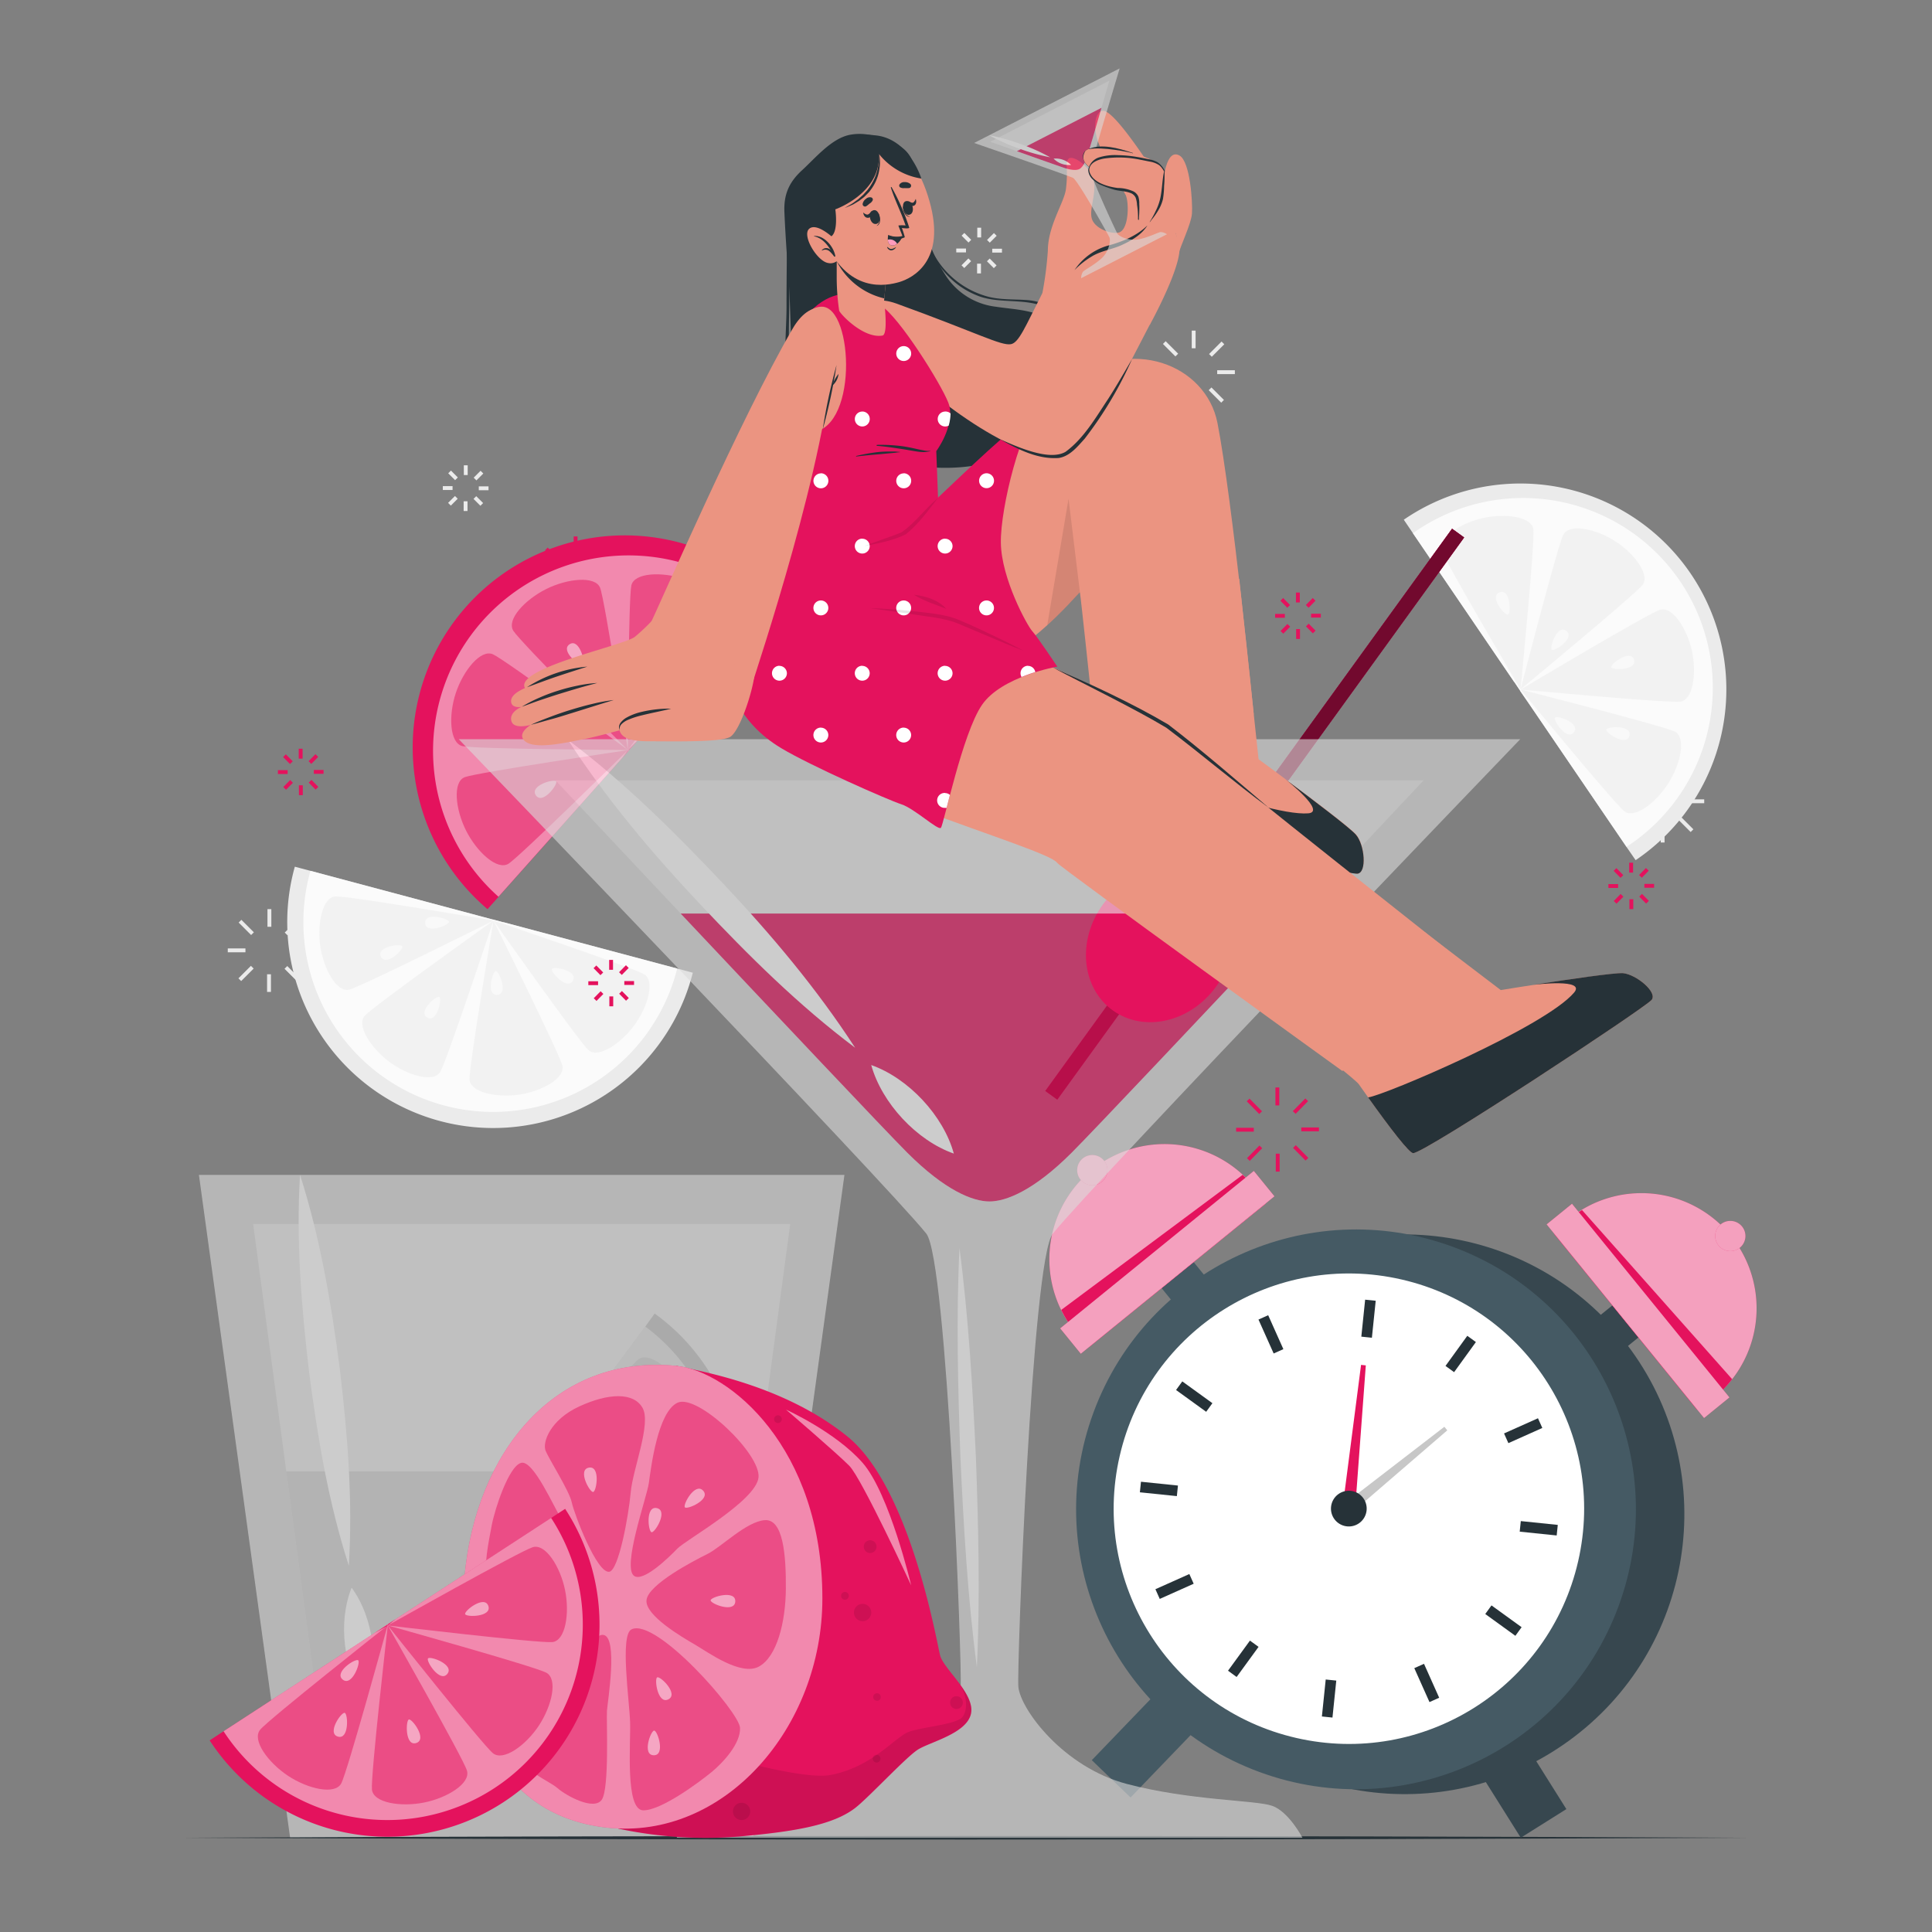 <svg xmlns="http://www.w3.org/2000/svg" viewBox="0 0 500 500"><rect x="0" y="0" width="500" height="500" fill="#808080" stroke="none"/><g id="freepik--background-complete--inject-6"><rect x="69.22" y="235.28" width="1" height="4.57" style="fill:#ebebeb"></rect><rect x="63.24" y="237.72" width="1" height="4.57" transform="translate(-151.05 115.38) rotate(-45)" style="fill:#ebebeb"></rect><rect x="58.95" y="245.45" width="4.57" height="1" style="fill:#ebebeb"></rect><rect x="61.39" y="251.43" width="4.57" height="1" transform="translate(-159.49 118.81) rotate(-45)" style="fill:#ebebeb"></rect><rect x="69.12" y="252.14" width="1" height="4.57" style="fill:#ebebeb"></rect><rect x="75.1" y="249.71" width="1" height="4.57" transform="translate(-156.04 127.25) rotate(-45)" style="fill:#ebebeb"></rect><rect x="75.81" y="245.54" width="4.57" height="1" style="fill:#ebebeb"></rect><rect x="73.38" y="239.57" width="4.57" height="1" transform="translate(-147.6 123.83) rotate(-45)" style="fill:#ebebeb"></rect><rect x="429.88" y="196.61" width="1" height="4.57" style="fill:#ebebeb"></rect><rect x="423.9" y="199.05" width="1" height="4.57" transform="translate(-18.05 359.1) rotate(-45)" style="fill:#ebebeb"></rect><rect x="419.62" y="206.78" width="4.57" height="1" style="fill:#ebebeb"></rect><rect x="422.05" y="212.75" width="4.57" height="1" transform="translate(-26.51 362.51) rotate(-45)" style="fill:#ebebeb"></rect><rect x="429.79" y="213.47" width="1" height="4.57" style="fill:#ebebeb"></rect><rect x="435.76" y="211.04" width="1" height="4.57" transform="translate(-23.05 371) rotate(-45)" style="fill:#ebebeb"></rect><rect x="436.48" y="206.87" width="4.57" height="1" style="fill:#ebebeb"></rect><rect x="434.04" y="200.9" width="4.57" height="1" transform="translate(-14.6 367.55) rotate(-45)" style="fill:#ebebeb"></rect><rect x="308.42" y="85.56" width="1" height="4.57" style="fill:#ebebeb"></rect><rect x="302.44" y="87.99" width="1" height="4.57" transform="translate(24.89 240.65) rotate(-45)" style="fill:#ebebeb"></rect><rect x="298.15" y="95.73" width="4.57" height="1" style="fill:#ebebeb"></rect><rect x="300.59" y="101.7" width="4.57" height="1" transform="translate(16.44 244.1) rotate(-45)" style="fill:#ebebeb"></rect><rect x="308.32" y="102.42" width="1" height="4.57" style="fill:#ebebeb"></rect><rect x="314.3" y="99.98" width="1" height="4.57" transform="translate(19.9 252.58) rotate(-45.01)" style="fill:#ebebeb"></rect><rect x="315.01" y="95.82" width="4.57" height="1" style="fill:#ebebeb"></rect><rect x="312.58" y="89.84" width="4.57" height="1" transform="translate(28.35 249.12) rotate(-45)" style="fill:#ebebeb"></rect><rect x="252.92" y="58.93" width="1" height="2.52" style="fill:#ebebeb"></rect><rect x="249.62" y="60.27" width="1" height="2.52" transform="translate(29.76 194.92) rotate(-45.01)" style="fill:#ebebeb"></rect><rect x="247.48" y="64.32" width="2.52" height="1" style="fill:#ebebeb"></rect><rect x="248.82" y="67.62" width="2.52" height="1" transform="translate(25.08 196.79) rotate(-45)" style="fill:#ebebeb"></rect><rect x="252.87" y="68.24" width="1" height="2.52" style="fill:#ebebeb"></rect><rect x="256.17" y="66.89" width="1" height="2.52" transform="translate(26.96 201.42) rotate(-44.99)" style="fill:#ebebeb"></rect><rect x="256.79" y="64.37" width="2.52" height="1" style="fill:#ebebeb"></rect><rect x="255.44" y="61.07" width="2.52" height="1" transform="translate(31.64 199.54) rotate(-45)" style="fill:#ebebeb"></rect><rect x="207.27" y="157.88" width="1" height="2.52" style="fill:#ebebeb"></rect><rect x="203.97" y="159.23" width="1" height="2.52" transform="translate(-53.59 191.59) rotate(-45)" style="fill:#ebebeb"></rect><rect x="201.83" y="163.27" width="2.52" height="1" style="fill:#ebebeb"></rect><rect x="203.17" y="166.57" width="2.52" height="1" transform="translate(-58.26 193.47) rotate(-45)" style="fill:#ebebeb"></rect><rect x="207.22" y="167.19" width="1" height="2.52" style="fill:#ebebeb"></rect><rect x="210.51" y="165.84" width="1" height="2.52" transform="translate(-56.36 198.15) rotate(-45)" style="fill:#ebebeb"></rect><rect x="211.13" y="163.32" width="2.52" height="1" style="fill:#ebebeb"></rect><rect x="209.79" y="160.02" width="2.52" height="1" transform="translate(-51.69 196.23) rotate(-45)" style="fill:#ebebeb"></rect><rect x="399.17" y="137.89" width="1" height="2.52" style="fill:#ebebeb"></rect><rect x="395.87" y="139.23" width="1" height="2.52" transform="translate(16.73 321.38) rotate(-44.99)" style="fill:#ebebeb"></rect><rect x="393.73" y="143.28" width="2.52" height="1" style="fill:#ebebeb"></rect><rect x="395.07" y="146.57" width="2.52" height="1" transform="translate(12.1 323.36) rotate(-45)" style="fill:#ebebeb"></rect><rect x="399.12" y="147.19" width="1" height="2.52" style="fill:#ebebeb"></rect><rect x="402.41" y="145.85" width="1" height="2.52" transform="translate(14.01 328.03) rotate(-45.01)" style="fill:#ebebeb"></rect><rect x="403.03" y="143.33" width="2.52" height="1" style="fill:#ebebeb"></rect><rect x="401.69" y="140.03" width="2.52" height="1" transform="translate(18.65 326.09) rotate(-45)" style="fill:#ebebeb"></rect><rect x="120.04" y="120.42" width="1" height="2.52" style="fill:#ebebeb"></rect><rect x="116.75" y="121.77" width="1" height="2.52" transform="translate(-52.66 118.94) rotate(-45)" style="fill:#ebebeb"></rect><rect x="114.6" y="125.81" width="2.52" height="1" style="fill:#ebebeb"></rect><rect x="115.95" y="129.11" width="2.52" height="1" transform="translate(-57.32 120.84) rotate(-45)" style="fill:#ebebeb"></rect><rect x="119.99" y="129.73" width="1" height="2.52" style="fill:#ebebeb"></rect><rect x="123.29" y="128.39" width="1" height="2.52" transform="translate(-55.42 125.51) rotate(-45)" style="fill:#ebebeb"></rect><rect x="123.91" y="125.87" width="2.52" height="1" style="fill:#ebebeb"></rect><rect x="122.57" y="122.57" width="2.52" height="1" transform="translate(-50.75 123.62) rotate(-45)" style="fill:#ebebeb"></rect><g style="opacity:0.6"><polygon points="218.54 304.06 194.94 475.61 75.08 475.61 51.48 304.06 218.54 304.06" style="fill:#dbdbdb"></polygon><polygon points="204.5 316.79 184.87 463.25 85.15 463.25 65.52 316.79 204.5 316.79" style="fill:#ebebeb"></polygon><path d="M106,425.61a53.3,53.3,0,1,0,63.42-85.67L167,343.31l-27.69,37.38-.06.12-1.34,1.77,0,.05-.13.17,0,0-.11.15-.05.06-2.08,2.81L108.5,422.24Z" style="fill:#c7c7c7"></path><path d="M108.5,422.24A49.11,49.11,0,1,0,167,343.31l-27.69,37.38-.06.12-1.34,1.77,0,.05-.13.17,0,0-.11.15-.05.06-2.08,2.81Z" style="fill:#fff;opacity:0.5"></path><path d="M165.19,351.8c-2.65,2-27.28,31.14-27.28,31.14s37.19-9,40.19-10.49,1.62-8.3-1.56-13.38S167.85,349.78,165.19,351.8Z" style="fill:#c7c7c7;opacity:0.5"></path><path d="M179.37,380.18c-3.32-.44-41.46,2.76-41.46,2.76s32.77,19.81,35.94,20.89,7-4.72,8.4-10.54S182.68,380.62,179.37,380.18Z" style="fill:#c7c7c7;opacity:0.5"></path><path d="M169.25,410.18c-2-2.65-31.34-27.24-31.34-27.24s9.15,37.05,10.64,40,8.34,1.64,13.43-1.51S171.29,412.82,169.25,410.18Z" style="fill:#c7c7c7;opacity:0.5"></path><path d="M140.78,424.22c.43-3.3-2.87-41.28-2.87-41.28s-19.82,32.58-20.9,35.73,4.76,7,10.6,8.39S140.35,427.52,140.78,424.22Z" style="fill:#c7c7c7;opacity:0.5"></path><path d="M134,393.74c.82.28.85,6.83-2,5.88S133.16,393.46,134,393.74Z" style="fill:#fff;opacity:0.5"></path><path d="M135.43,407.3c.87-.07,3.43,6,.46,6.18S134.56,407.36,135.43,407.3Z" style="fill:#fff;opacity:0.5"></path><path d="M150.27,387.18c.27-.82,6.82-.87,5.88,2S150,388,150.27,387.18Z" style="fill:#fff;opacity:0.5"></path><path d="M155.13,373.5c-.56-.67,2.85-6.26,4.76-4S155.69,374.17,155.13,373.5Z" style="fill:#fff;opacity:0.5"></path><path d="M151.09,403.22c.68-.53,6.16,3.06,3.81,4.89S150.4,403.76,151.09,403.22Z" style="fill:#fff;opacity:0.5"></path><polygon points="195.93 380.78 184.87 463.25 85.15 463.25 74.09 380.78 195.93 380.78" style="fill:#c7c7c7;opacity:0.6"></polygon><path d="M91,410.89c5.73,7.84,7.3,20.09,3.64,29.11-5.76-7.84-7.26-20.1-3.64-29.11Z" style="fill:#fff"></path><path d="M77.65,304.06c5.23,16.37,8.06,33.14,10.28,50.08,2,17,3.41,33.92,2.35,51.08C85,388.85,82.2,372.07,80,355.13c-2-17-3.4-33.92-2.35-51.07Z" style="fill:#fff"></path></g><path d="M423.3,222.61a53.3,53.3,0,1,0-60-88.11l2.35,3.47,26.18,38.46.09.09,1.24,1.85,0,0,.12.18,0,0,.11.15,0,.07,2,2.89,25.48,37.43Z" style="fill:#ebebeb"></path><path d="M420.94,219.16A49.11,49.11,0,1,0,365.66,138l26.18,38.46.09.09,1.24,1.85,0,0,.12.18,0,0,.11.15,0,.07,2,2.89Z" style="fill:#fff;opacity:0.8"></path><path d="M373.11,142.43c1,3.17,20.41,36,20.41,36s3.73-38.09,3.33-41.4-7.31-4.27-13.15-2.94S372.07,139.26,373.11,142.43Z" style="fill:#ebebeb;opacity:0.5"></path><path d="M404.57,138.4c-1.51,3-11.05,40-11.05,40s29.5-24.42,31.56-27-2.14-8.21-7.18-11.41S406.08,135.41,404.57,138.4Z" style="fill:#ebebeb;opacity:0.5"></path><path d="M429.56,157.83c-3.17,1-36,20.62-36,20.62s38,3.56,41.3,3.14,4.29-7.33,3-13.18S432.73,156.77,429.56,157.83Z" style="fill:#ebebeb;opacity:0.5"></path><path d="M433.44,189.34c-3-1.5-39.92-10.89-39.92-10.89s24.23,29.45,26.85,31.5,8.19-2.17,11.41-7.25S436.41,190.84,433.44,189.34Z" style="fill:#ebebeb;opacity:0.5"></path><path d="M402.42,185.71c.53-.69,6.73,1.44,4.9,3.8S401.89,186.4,402.42,185.71Z" style="fill:#fff;opacity:0.5"></path><path d="M415.7,188.82c.22-.84,6.76-1.28,6,1.6S415.47,189.66,415.7,188.82Z" style="fill:#fff;opacity:0.5"></path><path d="M401.59,168.18c-.69-.53,1.43-6.73,3.79-4.91S402.28,168.71,401.59,168.18Z" style="fill:#fff;opacity:0.5"></path><path d="M390.27,159.08c-.81.31-5-4.76-2.18-5.81S391.09,158.77,390.27,159.08Z" style="fill:#fff;opacity:0.5"></path><path d="M417,172.69c-.28-.82,4.92-4.81,5.87-2S417.28,173.51,417,172.69Z" style="fill:#fff;opacity:0.5"></path><path d="M76.3,224.3a53.3,53.3,0,1,0,103,27.44l-4-1.08-45-12-.12,0-2.15-.58h0l-.21-.06h0l-.19-.05-.07,0-3.38-.9L80.34,225.37Z" style="fill:#ebebeb"></path><path d="M80.34,225.37a49.12,49.12,0,1,0,94.92,25.29l-45-12-.12,0-2.15-.58h0l-.21-.06h0l-.19-.05-.07,0-3.38-.9Z" style="fill:#fff;opacity:0.8"></path><path d="M166.71,252.15c-2.86-1.72-39-13.91-39-13.91s22.09,31.26,24.56,33.51,8.31-1.55,11.86-6.38S169.57,253.87,166.71,252.15Z" style="fill:#ebebeb;opacity:0.5"></path><path d="M145.54,275.77c-.81-3.24-17.83-37.53-17.83-37.53s-6.35,37.76-6.19,41.11,7,4.81,12.89,3.93S146.35,279,145.54,275.77Z" style="fill:#ebebeb;opacity:0.5"></path><path d="M113.93,277.41c1.71-2.87,13.78-39.17,13.78-39.17s-31.07,22.15-33.3,24.63,1.55,8.36,6.35,11.93S112.22,280.28,113.93,277.41Z" style="fill:#ebebeb;opacity:0.5"></path><path d="M90.39,256.11c3.23-.82,37.32-17.87,37.32-17.87S90.12,231.8,86.8,232s-4.78,7-3.9,12.94S87.16,256.92,90.39,256.11Z" style="fill:#ebebeb;opacity:0.5"></path><path d="M116.23,238.57c0,.87-6,3.31-6.19.33S116.18,237.7,116.23,238.57Z" style="fill:#fff;opacity:0.5"></path><path d="M104.15,244.9c.38.78-4.28,5.39-5.58,2.71S103.77,244.12,104.15,244.9Z" style="fill:#fff;opacity:0.5"></path><path d="M128.32,251.29c.87,0,3.32,6,.35,6.19S127.45,251.34,128.32,251.29Z" style="fill:#fff;opacity:0.5"></path><path d="M142.83,250.78c.42-.77,6.87.35,5.45,3S142.41,251.54,142.83,250.78Z" style="fill:#fff;opacity:0.5"></path><path d="M113.71,258c.75.44-.58,6.86-3.15,5.34S113,257.52,113.71,258Z" style="fill:#fff;opacity:0.5"></path></g><g id="freepik--Floor--inject-6"><path d="M47.3,475.61c129.86-.61,275.54-.61,405.4,0-129.86.62-275.54.62-405.4,0Z" style="fill:#263238"></path></g><g id="freepik--Sparkles--inject-6"><rect x="148.46" y="138.83" width="1" height="4.64" style="fill:#E4125D"></rect><rect x="152.63" y="143.13" width="4.61" height="1" transform="translate(-56.11 153.37) rotate(-45.47)" style="fill:#E4125D"></rect><rect x="155.15" y="149.17" width="4.57" height="1" style="fill:#E4125D"></rect><rect x="154.5" y="153.44" width="1" height="4.61" transform="translate(-64.71 153.51) rotate(-44.55)" style="fill:#E4125D"></rect><rect x="148.55" y="155.96" width="1" height="4.64" style="fill:#E4125D"></rect><rect x="140.78" y="155.3" width="4.61" height="1" transform="translate(-68.33 148.54) rotate(-45.47)" style="fill:#E4125D"></rect><rect x="138.29" y="149.26" width="4.57" height="1" style="fill:#E4125D"></rect><rect x="142.51" y="141.39" width="1" height="4.61" transform="translate(-59.71 141.63) rotate(-44.55)" style="fill:#E4125D"></rect><rect x="330.08" y="281.44" width="1" height="4.64" style="fill:#E4125D"></rect><rect x="334.25" y="285.74" width="4.61" height="1" transform="translate(-103.52 325.46) rotate(-45.47)" style="fill:#E4125D"></rect><rect x="336.77" y="291.78" width="4.57" height="1" style="fill:#E4125D"></rect><rect x="336.12" y="296.04" width="1" height="4.61" transform="translate(-112.57 321.9) rotate(-44.55)" style="fill:#E4125D"></rect><rect x="330.17" y="298.57" width="1" height="4.64" style="fill:#E4125D"></rect><rect x="322.39" y="297.91" width="4.6" height="1" transform="translate(-115.74 320.64) rotate(-45.47)" style="fill:#E4125D"></rect><rect x="319.91" y="291.87" width="4.57" height="1" style="fill:#E4125D"></rect><rect x="324.13" y="284" width="1" height="4.61" transform="translate(-107.56 310.09) rotate(-44.56)" style="fill:#E4125D"></rect><rect x="157.65" y="248.42" width="1" height="2.56" style="fill:#E4125D"></rect><rect x="160.18" y="250.57" width="2.54" height="1" transform="translate(-130.76 190.13) rotate(-45.48)" style="fill:#E4125D"></rect><rect x="161.57" y="253.9" width="2.52" height="1" style="fill:#E4125D"></rect><rect x="160.99" y="256.48" width="1" height="2.54" transform="translate(-134.43 187.39) rotate(-44.56)" style="fill:#E4125D"></rect><rect x="157.7" y="257.87" width="1" height="2.56" style="fill:#E4125D"></rect><rect x="153.63" y="257.29" width="2.54" height="1" transform="translate(-137.51 187.48) rotate(-45.48)" style="fill:#E4125D"></rect><rect x="152.26" y="253.95" width="2.52" height="1" style="fill:#E4125D"></rect><rect x="154.37" y="249.83" width="1" height="2.54" transform="translate(-131.66 180.82) rotate(-44.55)" style="fill:#E4125D"></rect><rect x="421.64" y="223.27" width="1" height="2.56" style="fill:#E4125D"></rect><rect x="424.17" y="225.41" width="2.54" height="1" transform="translate(-33.94 370.84) rotate(-45.48)" style="fill:#E4125D"></rect><rect x="425.56" y="228.75" width="2.52" height="1" style="fill:#E4125D"></rect><rect x="424.98" y="231.33" width="1" height="2.54" transform="translate(-40.91 365.32) rotate(-44.55)" style="fill:#E4125D"></rect><rect x="421.69" y="232.72" width="1" height="2.56" style="fill:#E4125D"></rect><rect x="417.62" y="232.13" width="2.54" height="1" transform="translate(-40.69 368.18) rotate(-45.48)" style="fill:#E4125D"></rect><rect x="416.25" y="228.8" width="2.52" height="1" style="fill:#E4125D"></rect><rect x="418.36" y="224.68" width="1" height="2.54" transform="translate(-38.15 358.75) rotate(-44.55)" style="fill:#E4125D"></rect><rect x="77.31" y="193.77" width="1" height="2.56" style="fill:#E4125D"></rect><rect x="79.83" y="195.92" width="2.54" height="1" transform="translate(-115.8 116.51) rotate(-45.47)" style="fill:#E4125D"></rect><rect x="81.22" y="199.26" width="2.52" height="1" style="fill:#E4125D"></rect><rect x="80.64" y="201.83" width="1" height="2.54" transform="translate(-119.18 115.31) rotate(-44.56)" style="fill:#E4125D"></rect><rect x="77.36" y="203.23" width="1" height="2.56" style="fill:#E4125D"></rect><rect x="73.29" y="202.64" width="2.54" height="1" transform="translate(-122.56 113.86) rotate(-45.48)" style="fill:#E4125D"></rect><rect x="71.92" y="199.31" width="2.52" height="1" style="fill:#E4125D"></rect><rect x="74.02" y="195.19" width="1" height="2.54" transform="translate(-116.43 108.78) rotate(-44.56)" style="fill:#E4125D"></rect><rect x="335.39" y="153.35" width="1" height="2.56" style="fill:#E4125D"></rect><rect x="337.92" y="155.49" width="2.54" height="1" transform="translate(-9.87 288.43) rotate(-45.47)" style="fill:#E4125D"></rect><rect x="339.31" y="158.83" width="2.52" height="1" style="fill:#E4125D"></rect><rect x="338.73" y="161.41" width="1" height="2.54" transform="translate(-16.65 284.71) rotate(-44.55)" style="fill:#E4125D"></rect><rect x="335.44" y="162.8" width="1" height="2.56" style="fill:#E4125D"></rect><rect x="331.37" y="162.21" width="2.54" height="1" transform="translate(-16.62 285.77) rotate(-45.47)" style="fill:#E4125D"></rect><rect x="330" y="158.88" width="2.52" height="1" style="fill:#E4125D"></rect><rect x="332.11" y="154.76" width="1" height="2.54" transform="translate(-13.88 278.17) rotate(-44.55)" style="fill:#E4125D"></rect></g><g id="freepik--Clock--inject-6"><rect x="292.11" y="431.79" width="13.93" height="33.2" transform="translate(394.5 -82.07) rotate(43.9)" style="fill:#455a64"></rect><rect x="383.68" y="441.24" width="13.93" height="33.2" transform="translate(964.99 637.7) rotate(147.86)" style="fill:#37474f"></rect><rect x="301.53" y="325.89" width="10.69" height="13.39" transform="translate(-141.04 268.1) rotate(-39.11)" style="fill:#455a64"></rect><path d="M324.5,307.15a26.71,26.71,0,0,1,3,4.4L282,348.49a26.15,26.15,0,0,1-3.7-3.8c-.69-.84-1.28-1.67-1.91-2.56a29.8,29.8,0,0,1,46-37.37C323.12,305.56,323.81,306.31,324.5,307.15Z" style="fill:#E4125D"></path><path d="M324.5,307.15a26.71,26.71,0,0,1,3,4.4L282,348.49a26.15,26.15,0,0,1-3.7-3.8c-.69-.84-1.28-1.67-1.91-2.56a29.8,29.8,0,0,1,46-37.37C323.12,305.56,323.81,306.31,324.5,307.15Z" style="fill:#fff;opacity:0.6"></path><path d="M274.65,339a29.36,29.36,0,0,0,1.76,3.13c.63.88,1.22,1.71,1.91,2.55a26.15,26.15,0,0,0,3.7,3.8l45.44-36.94a26.49,26.49,0,0,0-3-4.4c-.69-.85-1.38-1.59-2.12-2.38-.25-.25-.49-.49-.75-.71Z" style="fill:#E4125D"></path><rect x="269.8" y="322.48" width="64.59" height="8.46" transform="translate(-138.4 263.75) rotate(-39.11)" style="fill:#E4125D"></rect><rect x="269.8" y="322.48" width="64.59" height="8.46" transform="translate(-138.4 263.75) rotate(-39.11)" style="fill:#fff;opacity:0.6"></rect><path d="M285.72,300.37a3.91,3.91,0,1,1-5.5-.57A3.91,3.91,0,0,1,285.72,300.37Z" style="fill:#E4125D"></path><path d="M285.72,300.37a3.91,3.91,0,1,1-5.5-.57A3.91,3.91,0,0,1,285.72,300.37Z" style="fill:#fff;opacity:0.6"></path><rect x="412.7" y="337.37" width="10.69" height="13.39" transform="translate(414.73 885.48) rotate(-129.1)" style="fill:#37474f"></rect><path d="M406,315.56a26.68,26.68,0,0,0-3.8,3.7l36.95,45.45a27.13,27.13,0,0,0,4.39-3c.84-.68,1.59-1.37,2.39-2.11a29.8,29.8,0,0,0-37.37-46C407.66,314.29,406.83,314.88,406,315.56Z" style="fill:#E4125D"></path><path d="M406,315.56a26.68,26.68,0,0,0-3.8,3.7l36.95,45.45a27.13,27.13,0,0,0,4.39-3c.84-.68,1.59-1.37,2.39-2.11a29.8,29.8,0,0,0-37.37-46C407.66,314.29,406.83,314.88,406,315.56Z" style="fill:#fff;opacity:0.6"></path><path d="M448.28,356.93a27.31,27.31,0,0,1-2.36,2.7c-.8.73-1.55,1.43-2.39,2.11a25.51,25.51,0,0,1-4.4,3l-36.94-45.44a27.78,27.78,0,0,1,3.8-3.7c.85-.69,1.67-1.28,2.56-1.9.29-.19.58-.37.88-.54Z" style="fill:#E4125D"></path><rect x="419.69" y="306.99" width="8.46" height="64.59" transform="translate(-119.04 343.41) rotate(-39.11)" style="fill:#E4125D"></rect><rect x="419.69" y="306.99" width="8.46" height="64.59" transform="translate(-119.04 343.41) rotate(-39.11)" style="fill:#fff;opacity:0.6"></rect><path d="M445.34,316.84a3.91,3.91,0,1,0,5.5.57A3.92,3.92,0,0,0,445.34,316.84Z" style="fill:#E4125D"></path><path d="M445.34,316.84a3.91,3.91,0,1,0,5.5.57A3.92,3.92,0,0,0,445.34,316.84Z" style="fill:#fff;opacity:0.6"></path><circle cx="363.48" cy="391.91" r="72.42" transform="translate(-160.77 287.66) rotate(-35.91)" style="fill:#37474f"></circle><circle cx="350.93" cy="390.62" r="72.42" transform="translate(-136.87 585) rotate(-69.79)" style="fill:#455a64"></circle><circle cx="349.08" cy="390.43" r="60.87" transform="translate(-109.59 643.24) rotate(-77.06)" style="fill:#fff"></circle><rect x="352.77" y="336.49" width="2.75" height="9.62" transform="translate(36.92 -34.56) rotate(5.89)" style="fill:#263238"></rect><rect x="327.53" y="340.54" width="2.75" height="9.62" transform="translate(-112.37 164.46) rotate(-24.11)" style="fill:#263238"></rect><rect x="307.69" y="356.66" width="2.75" height="9.62" transform="translate(-164.96 399.92) rotate(-54.11)" style="fill:#263238"></rect><rect x="298.57" y="380.54" width="2.75" height="9.62" transform="translate(-114.17 644.15) rotate(-84.11)" style="fill:#263238"></rect><rect x="302.62" y="405.79" width="2.75" height="9.62" transform="translate(53.37 855.78) rotate(-114.11)" style="fill:#263238"></rect><rect x="318.74" y="425.62" width="2.75" height="9.62" transform="matrix(-0.81, -0.59, 0.59, -0.81, 327.1, 966.81)" style="fill:#263238"></rect><rect x="342.63" y="434.74" width="2.75" height="9.62" transform="translate(641.05 912.11) rotate(-174.11)" style="fill:#263238"></rect><rect x="367.87" y="430.69" width="2.75" height="9.62" transform="translate(884.17 682.22) rotate(155.89)" style="fill:#263238"></rect><rect x="387.71" y="414.57" width="2.75" height="9.62" transform="translate(956.94 350.05) rotate(125.89)" style="fill:#263238"></rect><rect x="396.82" y="390.69" width="2.75" height="9.62" transform="translate(832.5 40.01) rotate(95.89)" style="fill:#263238"></rect><rect x="392.78" y="365.44" width="2.75" height="9.62" transform="translate(571.14 -140.75) rotate(65.89)" style="fill:#263238"></rect><rect x="376.65" y="345.61" width="2.75" height="9.62" transform="translate(277.2 -155.09) rotate(35.89)" style="fill:#263238"></rect><polygon points="350.89 388.11 347.77 387.79 352.24 353.23 353.47 353.36 350.89 388.11" style="fill:#E4125D"></polygon><polygon points="348.95 392.25 347.03 389.88 373.8 369.25 374.56 370.17 348.95 392.25" style="fill:#c7c7c7"></polygon><path d="M353.67,390.9a4.62,4.62,0,1,1-4.12-5.07A4.62,4.62,0,0,1,353.67,390.9Z" style="fill:#263238"></path></g><g id="freepik--Character--inject-6"><rect x="322.77" y="120.92" width="3.85" height="179.6" transform="translate(185.19 -150.34) rotate(35.89)" style="fill:#E4125D"></rect><rect x="322.77" y="120.92" width="3.85" height="179.6" transform="translate(185.19 -150.34) rotate(35.89)" style="opacity:0.5"></rect><ellipse cx="300.06" cy="244.76" rx="20.65" ry="18.1" transform="translate(-74.14 344.34) rotate(-54.11)" style="fill:#E4125D"></ellipse><rect x="340.83" y="126.77" width="3.85" height="117.99" transform="translate(173.99 -165.67) rotate(35.89)" style="fill:#E4125D"></rect><rect x="340.83" y="126.77" width="3.85" height="117.99" transform="translate(173.99 -165.67) rotate(35.89)" style="opacity:0.5"></rect><path d="M199.17,153.34a54.89,54.89,0,1,0-73,81.95l2.87-3.21,31.88-35.77.08-.11,1.53-1.7,0,0,.15-.16,0,0,.13-.15,0-.06,2.4-2.69,31-34.81Z" style="fill:#E4125D"></path><path d="M196.31,156.56A50.58,50.58,0,1,0,129,232.08l31.88-35.77.08-.11,1.53-1.7,0,0,.15-.16,0,0,.13-.15,0-.06,2.4-2.69Z" style="fill:#fff;opacity:0.5"></path><path d="M162.49,194.5a1.18,1.18,0,0,1,0-.36l0,0h0c-.08.14-.64.89-1.5,2.07Z" style="fill:#E4125D"></path><path d="M131.6,223.53c2.91-1.83,30.89-29.4,30.89-29.4s-39,5.79-42.2,7-2.44,8.36.35,13.87S128.69,225.35,131.6,223.53Z" style="fill:#E4125D;opacity:0.5"></path><path d="M119.71,193.1c3.36.76,42.78,1,42.78,1s-31.77-23.37-34.92-24.77-7.66,4.18-9.6,10S116.35,192.34,119.71,193.1Z" style="fill:#E4125D;opacity:0.5"></path><path d="M132.87,163.28c1.85,2.9,29.62,30.85,29.62,30.85s-5.94-38.85-7.18-42-8.41-2.45-13.93.3S131,160.37,132.87,163.28Z" style="fill:#E4125D;opacity:0.5"></path><path d="M163.39,151.52c-.75,3.35-.9,42.61-.9,42.61s23.37-31.57,24.76-34.7-4.22-7.65-10.09-9.59S164.14,148.18,163.39,151.52Z" style="fill:#E4125D;opacity:0.5"></path><path d="M165.28,191.37c-1.59,1.57-2.62,2.58-2.77,2.74h0l.36-.05Z" style="fill:#E4125D"></path><path d="M162.83,194.12h-.35l0,0h0s.09.07.19.12Z" style="fill:#E4125D"></path><path d="M162.67,194.3l-.16-.15h0c0,.06,0,.16,0,.32Z" style="fill:#E4125D"></path><path d="M167.51,183.42c-.82-.36-.24-7.08,2.57-5.85S168.33,183.78,167.51,183.42Z" style="fill:#fff;opacity:0.5"></path><path d="M167.3,169.38c-.89,0-3-6.44.1-6.39S168.2,169.39,167.3,169.38Z" style="fill:#fff;opacity:0.5"></path><path d="M150.21,188.63c-.36.82-7.08.26-5.86-2.55S150.57,187.81,150.21,188.63Z" style="fill:#fff;opacity:0.5"></path><path d="M143.94,202.21c.51.74-3.51,6.16-5.25,3.63S143.43,201.47,143.94,202.21Z" style="fill:#fff;opacity:0.5"></path><path d="M150.86,172.1c-.75.49-6-3.71-3.45-5.37S151.61,171.62,150.86,172.1Z" style="fill:#fff;opacity:0.5"></path><g style="opacity:0.6"><path d="M337.07,475.61H175.12s3.49-6.82,7.82-8.32,21.11-1.33,37.57-5.65,27.49-19.24,28.1-25.11c.44-4.3-3.49-110.55-8.89-117.28-10.49-13.07-121-127.95-121-127.95H393.44s-110.48,114.88-121,128c-5.4,6.73-9.33,113-8.89,117.28.61,5.87,11.64,20.78,28.1,25.11s33.25,4.15,37.57,5.65S337.07,475.61,337.07,475.61Z" style="fill:#dbdbdb"></path><path d="M368.45,201.93c-15.83,16.86-82.44,87.74-91.07,96.37-9.81,9.81-17,12.63-21.29,12.63s-11.47-2.82-21.28-12.63c-8.63-8.63-75.24-79.51-91.07-96.37Z" style="fill:#ebebeb"></path><path d="M336,236.42c-24.37,25.89-53.16,56.4-58.64,61.88-9.81,9.81-17,12.63-21.29,12.63s-11.47-2.82-21.28-12.63c-5.48-5.48-34.27-36-58.64-61.88Z" style="fill:#E4125D"></path><path d="M225.47,275.63c9.61,3.4,18.68,13.07,21.38,22.92-9.64-3.38-18.65-13.09-21.38-22.92Z" style="fill:#fff"></path><path d="M147,191.49c14.64,11,27.56,23.84,40.08,37.11s24.24,27.18,34.23,42.56c-14.65-11-27.57-23.83-40.08-37.11S157,206.86,147,191.49Z" style="fill:#fff"></path><path d="M248.31,323c2.33,17.71,3.41,36.27,4.25,54.13.65,17.89,1.12,36.45.25,54.31-2.35-17.71-3.41-36.27-4.25-54.14-.64-17.88-1.11-36.45-.25-54.3Z" style="fill:#fff"></path></g><path d="M204.24,74.78c.64,9.78-.24,21.63,4.91,30.39,4,6.85,11.39,11,18.77,13.3,16.26,5.13,38,3.61,47.18-13,3.65-6.62,3-19.5-4.73-23.38-4-2-8.41-2.05-12.71-2.72a17.9,17.9,0,0,1-13.09-8.35c-6.08-9.43-5.9-16.85-8-27.53a7.71,7.71,0,0,0-3.26-5.38,13.74,13.74,0,0,0-6.8-2.84,13.75,13.75,0,0,0-6.68-.36c-4.72,1-8.82,6-12.22,9.11s-4.83,6.3-4.6,11C203.29,61.64,203.81,68.21,204.24,74.78Z" style="fill:#263238"></path><path d="M203.55,79.5c0-9,.15-18,.26-27a0,0,0,1,1,.08,0c.13,7.4.36,14.8.39,22.21s-.44,14.74.22,22c1.5,16.24,18.9,21,32.59,18.67.62-.11.72.89.09,1-12.09,1.66-27-.87-32.14-13.64C202.24,95.71,203.55,86.86,203.55,79.5Z" style="fill:#263238"></path><path d="M235.64,42.75a.14.14,0,0,1,.27,0c1.4,8.87,2.19,19.34,8.13,26.54a22.75,22.75,0,0,0,11.28,7.38c3.49,1,7.06.72,10.63,1,14,1.17,16.17,19.63,7,27.94-.2.18-.5-.15-.32-.33,6.38-6.36,7.56-16.75,1-23.56-5.24-5.47-13.83-2.59-20.43-5.12C239.57,71.35,236.81,55.73,235.64,42.75Z" style="fill:#263238"></path><path d="M351.3,226.11c-2.5.28-69.38-14-71.58-16.19-.84-.81.67-10.67,2.84-22.54.47-2.56-2.56-40.83-2.56-40.83l40.72,3.27,5,46.67s23.15,16.93,25.31,19.56S353.8,225.83,351.3,226.11Z" style="fill:#eb9481"></path><path d="M351.3,226.11c-2.5.28-69.37-14-71.58-16.19-.74-.72.35-8.47,2.1-18.43h0c3.28,2.6,45.09,19.89,56.74,19,4.77-.37-5.52-8.54-6-8.88h0c7,5.21,17,12.76,18.39,14.45C353.17,218.67,353.81,225.83,351.3,226.11Z" style="fill:#263238"></path><path d="M282.31,179.16l42.16,5.73s-5.57-55.84-9.39-75.42c-3-15.23-22.72-22.63-37.61-10.65-19.91,16-28.82,24.62-38.19,33.26l-2.2-1.5-27.48,3.13s2.06,32.73,39.06,38.74c13.38,2.17,30.75-19.58,30.82-19.13C279.76,155,282.31,179.16,282.31,179.16Z" style="fill:#eb9481"></path><path d="M279.49,153.32c0-.2-3.48,4-8.47,8.49l5.52-32.74Z" style="opacity:0.1"></path><path d="M427.47,258.75c-1.56,2-58.65,39.63-61.74,39.69-1.17,0-7.14-8-14.07-17.84-1.5-2.13-36.39-28.72-36.39-28.72l33.57-25.76,39.56,30.11s28.3-4.64,31.69-4.34S429,256.77,427.47,258.75Z" style="fill:#eb9481"></path><path d="M427.46,258.75c-1.55,2-58.64,39.63-61.73,39.69-1,0-5.79-6.19-11.66-14.43h0c4.15-.52,45.8-18.21,53.32-27.15,3.08-3.66-10-2.05-10.52-2h0c8.63-1.34,21-3.17,23.19-3C423.47,252.2,429,256.76,427.46,258.75Z" style="fill:#263238"></path><path d="M377.75,248.29l-30.34,28.89s-73-52.67-73.78-53.85c-2.69-4.07-64.91-20.35-79.27-37-15.21-17.64.07-51.09.07-51.09l40.35-4.47s-.32,24,1.41,25.7c1.15,1.11,57.55,24.24,67.25,32.39C320.39,203.1,377.75,248.29,377.75,248.29Z" style="fill:#eb9481"></path><path d="M272.11,172.6c10.28,4.54,20.53,9.19,30.23,14.9,8.91,6.83,17.42,14.24,26,21.54-9-6.64-17.58-14-26.49-20.7-8.29-5-21-11.13-29.69-15.74Z" style="fill:#263238"></path><path d="M269.36,105.42c-4.94,4.13-10.49,25.84-10.34,35.1s6.82,21.4,8.14,22.84,6.47,9.16,6.47,9.16-14.39,2.48-19.49,9.9-9.92,31.06-10.64,31.82-6.84-5-10.25-6.1-23.45-9.94-31.08-14.52c-22.18-13.3-15.8-40.72-7.74-58.38l42.65-4.66,2.2,1.5s18.14-17.36,20.91-19.3S269.36,105.42,269.36,105.42Z" style="fill:#E4125D"></path><path d="M255.32,122.48a1.93,1.93,0,1,0,1.93,1.93A1.94,1.94,0,0,0,255.32,122.48Zm12.09-15.42-3,2.44a1.9,1.9,0,0,0,1.59.86h.06a23.51,23.51,0,0,1,1.6-2.92A1.82,1.82,0,0,0,267.41,107.06ZM191,155.4a1.93,1.93,0,1,0,1.93,1.93A1.92,1.92,0,0,0,191,155.4Zm21.44,0a1.93,1.93,0,1,0,1.93,1.93A1.93,1.93,0,0,0,212.45,155.4Zm21.44,0a1.93,1.93,0,1,0,1.92,1.93A1.92,1.92,0,0,0,233.89,155.4Zm21.43,0a1.93,1.93,0,1,0,1.93,1.93A1.93,1.93,0,0,0,255.32,155.4Zm-53.59-16a1.93,1.93,0,1,0,1.93,1.92A1.93,1.93,0,0,0,201.73,139.42Zm21.44,0a1.93,1.93,0,1,0,1.92,1.92A1.92,1.92,0,0,0,223.17,139.42Zm21.43,0a1.93,1.93,0,1,0,1.93,1.92A1.92,1.92,0,0,0,244.6,139.42Zm-32.15,48.9a1.93,1.93,0,1,0,1.93,1.92A1.93,1.93,0,0,0,212.45,188.32Zm21.44,0a1.93,1.93,0,1,0,1.92,1.92A1.92,1.92,0,0,0,233.89,188.32Zm-32.16-16a1.93,1.93,0,1,0,1.93,1.93A1.94,1.94,0,0,0,201.73,172.33Zm21.44,0a1.93,1.93,0,1,0,1.92,1.93A1.93,1.93,0,0,0,223.17,172.33Zm21.43,0a1.93,1.93,0,1,0,1.93,1.93A1.93,1.93,0,0,0,244.6,172.33Zm21.44,0a1.93,1.93,0,0,0-1.65,2.91c1.23-.51,2.44-.93,3.55-1.28A1.92,1.92,0,0,0,266,172.33Zm-21.43,32.92a1.93,1.93,0,1,0,0,3.85,1.58,1.58,0,0,0,.38,0h0c.26-1,.55-2.14.86-3.34A1.86,1.86,0,0,0,244.61,205.25Z" style="fill:#fff"></path><g style="opacity:0.1"><path d="M225.07,157.38c3.49.11,7,.37,10.45.71,4.29.53,8.88.71,12.92,2.46,3.74,1.58,8.2,3.73,11.88,5.51,1.55.8,3.12,1.56,4.66,2.39-1.64-.62-3.24-1.3-4.87-1.94-3.48-1.45-8.58-3.6-12-5.06-3.73-1.61-8.65-1.89-12.64-2.6l-10.36-1.47Z"></path><path d="M236.51,153.91c3.05.35,6.3,1.34,8.4,3.66-2.87-1.15-5.74-2-8.4-3.66Z"></path></g><path d="M227.07,88.52C240.81,103.68,264,119.81,274.26,118c7-1.2,18.44-24.66,23.31-34,1.62-3.08-25-13.66-27.82-8.12-4.37,8.59-6.05,12.8-8.11,13.19-2.58.48-8.68-2.92-29.65-10.51C223.13,75.42,221.22,82.06,227.07,88.52Z" style="fill:#eb9481"></path><path d="M297.57,84.07c3.79-7,8.49-17.18,7.58-20.7-1-3.7-4.84-16.56-6.71-19.26S288.54,29,285.62,28.68c-2.33-.25-3.55,5.48.24,11.44,3.33,5.23,4.49,8.68,5.4,10.24s1,8.38-1.35,9.67c-1.36.77-5.69-.33-7.08-2.8s1.11-6.95.16-10.63-5.31-6.51-6.39-5.56-.07,2.5-.74,7.91c-.44,3.48-4.69,9.48-4.68,16a91.58,91.58,0,0,1-1.43,11Z" style="fill:#eb9481"></path><path d="M297,58.26c-1.5,2.47-4.16,4-6.73,5.17s-5.43,1.49-7.82,3a21.87,21.87,0,0,0-4.37,3.47,15.56,15.56,0,0,1,9.19-6.48c3.53-1,7.08-2.51,9.73-5.13Z" style="fill:#263238"></path><g style="opacity:0.6"><path d="M302,60.63,279.8,72a3,3,0,0,1,.49-1.69c.49-.51,2.8-1.67,4.76-3.42s2.42-4.57,2.09-5.41c-.25-.62-8.25-14.92-9.46-15.46C275.32,45,252.1,37,252.1,37l37.67-19.3s-7.08,23.52-7.6,26.05c-.27,1.3,6.66,16.15,7,16.7.5.77,3.06,2,5.62,1.47s4.85-1.76,5.55-1.86A3,3,0,0,1,302,60.63Z" style="fill:#dbdbdb"></path><path d="M287.09,20.89c-1,3.43-5.14,17.83-5.72,19.62-.66,2-1.44,2.92-2,3.23s-1.77.41-3.81-.24c-1.79-.58-15.9-5.62-19.26-6.82Z" style="fill:#ebebeb"></path><path d="M285.07,27.9c-1.53,5.26-3.33,11.47-3.7,12.61-.66,2-1.44,2.92-2,3.23s-1.77.41-3.81-.24c-1.13-.37-7.23-2.53-12.39-4.37Z" style="fill:#E4125D"></path><path d="M272.66,41.05a5.6,5.6,0,0,1,4.54,1.64,5.63,5.63,0,0,1-4.54-1.64Z" style="fill:#fff"></path><path d="M256,35a50.27,50.27,0,0,1,8.11,2.27,49.35,49.35,0,0,1,7.68,3.44,50.48,50.48,0,0,1-8.1-2.28A49.83,49.83,0,0,1,256,35Z" style="fill:#fff"></path></g><path d="M282.06,43.23a5.07,5.07,0,0,1-1.39-2.46,2.05,2.05,0,0,1,.15-1.2,2.16,2.16,0,0,1,.37-.54,1,1,0,0,1,.58-.36c.06,0,0-.1,0-.07a2.26,2.26,0,0,1-.37.11,1.43,1.43,0,0,0-.3.16,1.83,1.83,0,0,0-.47.45,2.17,2.17,0,0,0-.36,1.36A3.56,3.56,0,0,0,282,43.29S282.08,43.26,282.06,43.23Z" style="fill:#263238"></path><path d="M304.79,61c.3-4.66-.31-11.78-4-17.5-2.48-3.86-18.65-6.8-20-4.27s.71,4,4,5.88c1.19.68,8.52,2.85,8.62,4.79a59.77,59.77,0,0,1-.46,7.69l9.17.24Z" style="fill:#eb9481"></path><path d="M281.78,38.54c3.26-1.36,7.44-.29,11.41,1.05.07,0,0,.12,0,.09-1-.33-8-1.77-11.39-1.08C281.75,38.61,281.74,38.55,281.78,38.54Z" style="fill:#263238"></path><path d="M305.15,59.94a27.42,27.42,0,0,0-4.35-16.46c-2.48-3.86-17.35-3.35-18.67-.82s1.46,4.85,5.52,6.1c1.31.4,6.62.51,6.71,2.45.14,2.79.3,6.79.3,6.79l7.92,1.23Z" style="fill:#eb9481"></path><path d="M294.76,56.73c0-.74.06-1,.08-1.73s.05-1.48,0-2.21a5.57,5.57,0,0,0-.24-1.91,2.79,2.79,0,0,0-1.23-1.33,10,10,0,0,0-4.08-.9c-1.5-.17-4.43-.8-6-2.21a4.2,4.2,0,0,1-1.07-1.34,2.68,2.68,0,0,1-.33-1.22c.18-1.78,2.13-2.52,3.8-2.84a26.8,26.8,0,0,1,9.53.32c.76.14,1.51.3,2.27.45a6.18,6.18,0,0,1,2.47.92c1.18.85,2.22,3.44,2.55,4.24,0,.06.12,0,.09,0-.39-1-1.1-3.74-3.06-5a7.19,7.19,0,0,0-2.45-.79c-.87-.19-1.74-.37-2.62-.52a33,33,0,0,0-5.16-.51,14,14,0,0,0-5,.62,4.11,4.11,0,0,0-2.68,3.22A3.55,3.55,0,0,0,283,46.6a6.44,6.44,0,0,0,1.5,1.08,29.26,29.26,0,0,0,3.93,1.43c1.32.34,2.75.33,4,.79a2.4,2.4,0,0,1,1.46,1.22,6.28,6.28,0,0,1,.37,1.88,19.48,19.48,0,0,1,.25,3.66C294.53,57,294.74,57,294.76,56.73Z" style="fill:#263238"></path><path d="M305,65.83c.37-2,3.28-7.79,3.48-10.57s-.44-13.41-3.21-15c-3.48-2-4.38,6.25-4.45,9.88s-3.32,7.47-3.32,7.47L304.19,59Z" style="fill:#eb9481"></path><path d="M301.39,44.46c0,1.19,0,2.42-.12,3.61a24.4,24.4,0,0,1-.29,3.42,10.31,10.31,0,0,1-1.32,3.11c-.29.48-.6.94-.93,1.39s-.76.95-1.11,1.45c0,.05-.12,0-.08,0a25.19,25.19,0,0,0,1.6-2.93,14.2,14.2,0,0,0,1.15-3.24c.48-2.24.48-4.55.95-6.79C301.25,44.34,301.39,44.37,301.39,44.46Z" style="fill:#263238"></path><path d="M259,113.76c4.2,1.84,12.54,5.65,16.78,3.16,4.75-3.5,7.82-8.9,11.07-13.77C289,99.78,291,96.33,293,92.88a99.73,99.73,0,0,1-12.28,20.65c-1.81,2-3.86,4.58-6.75,5-5.36.38-10.49-2.21-15-4.75Z" style="fill:#263238"></path><path d="M243,135.11s-56.81,10.25-58.83,9.38c0,0,8.67-28.62,17.79-51.05C211.68,69.41,224.5,76,229,79.85c5.37,4.6,15.93,21.83,16.69,25.17,1.27,5.51-3.38,11.73-3.38,11.73Z" style="fill:#E4125D"></path><path d="M214.38,91.5a1.93,1.93,0,1,1-1.93-1.93A1.93,1.93,0,0,1,214.38,91.5Zm19.51-1.93a1.93,1.93,0,1,0,1.92,1.93A1.92,1.92,0,0,0,233.89,89.57ZM221.37,76.16a1.9,1.9,0,0,0,1.8,1.28A2,2,0,0,0,224.4,77,13.78,13.78,0,0,0,221.37,76.16Zm-30.13,46.35c-.42,1.22-.82,2.4-1.21,3.56a2,2,0,0,0,1,.27,1.93,1.93,0,0,0,1.93-1.93A1.91,1.91,0,0,0,191.24,122.51Zm21.21,0a1.93,1.93,0,1,0,1.93,1.93A1.94,1.94,0,0,0,212.45,122.48Zm21.44,0a1.93,1.93,0,1,0,1.92,1.93A1.93,1.93,0,0,0,233.89,122.48Zm-32.16-16a1.93,1.93,0,1,0,1.93,1.93A1.93,1.93,0,0,0,201.73,106.5Zm21.44,0a1.93,1.93,0,1,0,1.92,1.93A1.92,1.92,0,0,0,223.17,106.5Zm21.44,0a1.93,1.93,0,0,0,0,3.86,1.86,1.86,0,0,0,.91-.23h0A12.18,12.18,0,0,0,246,107,2,2,0,0,0,244.61,106.5Zm-42.87,32.92a1.93,1.93,0,0,0-1.58,3l3.41-.55a1.79,1.79,0,0,0,.09-.57A1.92,1.92,0,0,0,201.74,139.42Z" style="fill:#fff"></path><path d="M227,115.13a42.86,42.86,0,0,1,6.88.4c1.13.18,2.25.41,3.38.67.56.13,1.11.24,1.68.34a6.67,6.67,0,0,0,1.78.15c.05,0,.06.09,0,.09A10.63,10.63,0,0,1,239,117a11.21,11.21,0,0,1-1.63-.14c-1.15-.17-2.3-.39-3.45-.57-2.32-.36-4.64-.73-7-.91C226.84,115.33,226.84,115.13,227,115.13Z" style="fill:#263238"></path><path d="M221.61,118a46.34,46.34,0,0,1,5.59-1c.94-.1,1.88-.14,2.83-.15h1.36c.5,0,1,.09,1.49.1a0,0,0,0,1,0,.09c-.46,0-.93.11-1.4.15l-1.41.13c-.94.09-1.88.19-2.82.26-1.88.16-3.75.34-5.63.56C221.53,118.19,221.52,118,221.61,118Z" style="fill:#263238"></path><path d="M242.74,128.87c-2.56,3.32-5,6.73-8.32,9.4-3.33,1.68-7.08,2.31-10.7,3.06,3.16-1.29,6.43-2.26,9.57-3.55,3.54-2.43,6.13-6.14,9.45-8.91Z" style="opacity:0.1"></path><path d="M212.68,79.37c8.32,0,9.58,33.08-3.64,32.57C195.5,111.41,202.67,79.37,212.68,79.37Z" style="fill:#eb9481"></path><path d="M205.17,85c-13.56,23.41-33.85,70.18-37.51,77.86-2.49,5.22,25.66,18.51,26.82,14.72,1.48-4.86,19.86-59.47,21.1-87.38C216.15,77.3,209.51,77.55,205.17,85Z" style="fill:#eb9481"></path><path d="M195.21,175c-.63,4.73-3.84,14.25-6.23,15.7s-14.94,1.14-21.26,1.14-7.57-1.76-7.47-3.94,13.38-2.59,13.38-2.59-17.72,5.08-22.18,5.91-14.73,3.42-16.22-.28c-.67-1.67,2.15-3.35,2.15-3.35s-4.31,1.26-5-.89c-.78-2.44,2.65-3.78,2.65-3.78s-2.7.55-2.76-1.44c-.14-4.44,16.72-6.63,16.72-6.63s-12.91,6.29-13.32,2.66c-.57-5,25.87-10.51,28.63-12.7a51.9,51.9,0,0,0,5.6-5.45Z" style="fill:#eb9481"></path><path d="M160.35,189a1.92,1.92,0,0,1,.6-1.69,5.38,5.38,0,0,1,1.54-1,21,21,0,0,1,3.62-1.18c2.5-.63,5-1.08,7.59-1.73a31.11,31.11,0,0,0-7.8.87,14.59,14.59,0,0,0-3.73,1.43,5,5,0,0,0-1.56,1.34A2,2,0,0,0,160.35,189Z" style="fill:#263238"></path><path d="M137.38,187.58c1.82-.45,3.62-1,5.41-1.48s3.58-1.07,5.36-1.61l5.34-1.67c1.78-.56,3.56-1.11,5.36-1.65a43.44,43.44,0,0,0-5.54,1c-1.83.42-3.63.94-5.42,1.48s-3.56,1.15-5.31,1.81S139.08,186.79,137.38,187.58Z" style="fill:#263238"></path><path d="M154.57,176.75a35.08,35.08,0,0,0-5.11.7,47.62,47.62,0,0,0-5,1.29,43.25,43.25,0,0,0-4.84,1.81,36.79,36.79,0,0,0-4.59,2.36c1.63-.56,3.21-1.19,4.83-1.73s3.23-1.09,4.86-1.59,3.26-1,4.9-1.48S152.91,177.2,154.57,176.75Z" style="fill:#263238"></path><path d="M152,172.52a34.06,34.06,0,0,0-15.62,5.34c2.62-.93,5.17-1.92,7.77-2.79S149.32,173.37,152,172.52Z" style="fill:#263238"></path><path d="M212.92,111.17a141.92,141.92,0,0,1,3.58-16.71,144.41,144.41,0,0,1-3.58,16.71Z" style="fill:#263238"></path><path d="M217,96.77a4.49,4.49,0,0,1-1.64,3.06A9.44,9.44,0,0,1,217,96.77Z" style="fill:#263238"></path><path d="M217.18,80.41c.39,1,6.37,7.29,11.2,6.43,1.58-.29.42-9,.42-9l.06-.66L229.7,68l-11.41-5.39-1.64-.7s-.06,2.54-.11,5.71c0,.14,0,.29,0,.45s0,.35,0,.51c0,.47,0,1,0,1.44s0,.72,0,1.1,0,.76,0,1.15A60.12,60.12,0,0,0,217.18,80.41Z" style="fill:#eb9481"></path><path d="M216.54,67.62a18.59,18.59,0,0,0,12.32,9.61L229.7,68l-11.41-5.39-1.64-.7S216.59,64.45,216.54,67.62Z" style="fill:#263238"></path><path d="M240.53,52C245,67.61,236.1,72,232.73,73c-3.06.87-13.6,3.43-19.64-11.67s-.16-22.11,6.74-24.46S236.09,36.33,240.53,52Z" style="fill:#eb9481"></path><path d="M235.22,48.68a10.84,10.84,0,0,1-1.14,0,1.87,1.87,0,0,1-1.16-.21.58.58,0,0,1-.15-.7,1.44,1.44,0,0,1,1.32-.64,2.15,2.15,0,0,1,1.47.45A.62.62,0,0,1,235.22,48.68Z" style="fill:#263238"></path><path d="M224.21,53.35c.32-.21.59-.46.89-.7a1.87,1.87,0,0,0,.78-.89.59.59,0,0,0-.32-.64,1.46,1.46,0,0,0-1.44.33,2.12,2.12,0,0,0-.86,1.27A.62.62,0,0,0,224.21,53.35Z" style="fill:#263238"></path><path d="M227.4,55.29s-.07.07-.06.12c.3,1.08.46,2.37-.43,3,0,0,0,.07,0,.06C228.09,58,227.86,56.27,227.4,55.29Z" style="fill:#263238"></path><path d="M226.15,54.39c-1.79.3-1.06,3.84.59,3.57S227.65,54.14,226.15,54.39Z" style="fill:#263238"></path><path d="M225.49,54.72c-.27.26-.5.68-.87.79s-.82-.17-1.18-.47c0,0-.06,0-.05.05.13.68.53,1.33,1.28,1.28s1-.74,1.07-1.46C225.75,54.78,225.6,54.61,225.49,54.72Z" style="fill:#263238"></path><path d="M233.66,53.41s.1,0,.1.08c.18,1.11.58,2.35,1.65,2.52,0,0,0,.06,0,.06C234.16,56.14,233.65,54.49,233.66,53.41Z" style="fill:#263238"></path><path d="M234.42,52.07c1.74-.48,2.58,3,1,3.49S233,52.47,234.42,52.07Z" style="fill:#263238"></path><path d="M235.21,52.13c.32.12.68.39,1,.34s.59-.52.75-.94c0,0,.05,0,.06,0,.18.66.13,1.42-.49,1.7s-1.13-.22-1.45-.85C235,52.29,235.08,52.08,235.21,52.13Z" style="fill:#263238"></path><path d="M229.68,63.94c.31.21.63.53,1,.5a2.89,2.89,0,0,0,1.15-.47s.08,0,.06,0a1.54,1.54,0,0,1-1.31.83,1.2,1.2,0,0,1-1-.85C229.55,63.94,229.64,63.9,229.68,63.94Z" style="fill:#263238"></path><path d="M233.41,59s.58,1.59.74,2.36c0,.08-.16.15-.42.22,0,0,0,0,0,0a3.75,3.75,0,0,1-3.86-.6.08.08,0,0,1,.09-.13,5.72,5.72,0,0,0,3.56.23c0-.22-1.08-2.68-1-2.72a6.71,6.71,0,0,1,1.84,0c-1.11-3.34-2.75-6.48-3.81-9.83a.11.11,0,0,1,.19-.09,56.47,56.47,0,0,1,4.55,10.41C235.46,59.28,233.75,59.05,233.41,59Z" style="fill:#263238"></path><path d="M233.54,61.22a4.53,4.53,0,0,1-1.36,1.87,2,2,0,0,1-1.18.43c-.93,0-1.19-.76-1.23-1.49a5.06,5.06,0,0,1,.09-1.16A5.89,5.89,0,0,0,233.54,61.22Z" style="fill:#263238"></path><path d="M232.18,63.09a2,2,0,0,1-1.18.43c-.93,0-1.19-.76-1.23-1.49A2.12,2.12,0,0,1,232.18,63.09Z" style="fill:#ff9bbc"></path><path d="M214.31,61.45c2.94-.13,1.87-7.27,1.87-7.27S228.11,50,227.44,39.81a17.45,17.45,0,0,0,11,6.4S235.24,35.59,226.18,35c0,0-10.15-1.74-15.24,7.83C205.72,52.59,212.33,61.53,214.31,61.45Z" style="fill:#263238"></path><path d="M227.35,39.06a11.09,11.09,0,0,1,.24,4.66A11.46,11.46,0,0,1,226,48.16a9.37,9.37,0,0,1-.68,1l-.36.48c-.13.15-.27.29-.41.43s-.55.57-.84.84-.62.49-.93.73c-.16.12-.31.25-.47.36l-.5.3-1,.6c-.71.33-1.43.63-2.15.91.65-.43,1.34-.78,2-1.21l.93-.67.47-.33.42-.38.85-.76c.27-.27.51-.56.76-.84l.38-.41.34-.46a10.1,10.1,0,0,0,.63-.93,13,13,0,0,0,1.7-4.16,14.3,14.3,0,0,0,.32-2.26A13.74,13.74,0,0,0,227.35,39.06Z" style="fill:#263238"></path><path d="M215.92,61.82s-4.44-4.32-6.47-2.64,2,8.4,4.84,8.88a2.76,2.76,0,0,0,3.34-2.15Z" style="fill:#eb9481"></path><path d="M210.65,61.08s0,.06,0,.07c2,.4,3.32,1.94,4.35,3.59a1.52,1.52,0,0,0-2.31,0s0,.11.07.09a1.69,1.69,0,0,1,1.94.22,8.5,8.5,0,0,1,1.16,1.31c.12.15.4,0,.3-.17l0,0C215.73,63.79,213.25,60.83,210.65,61.08Z" style="fill:#263238"></path></g><g id="freepik--Lemon--inject-6"><path d="M175.07,353.49,160,473.25a108.15,108.15,0,0,0,31.76,2c13.75-1.23,23.77-2.89,29.54-7.33,3.42-2.63,13.11-13.1,16.22-15.1s12.66-4.15,13.77-9.3-7.11-11.58-8-15.14-7.77-43.53-24-56.64S182,355,175.07,353.49Z" style="fill:#E4125D"></path><g style="mix-blend-mode:multiply;opacity:0.1"><path d="M223.54,400.27a1.65,1.65,0,1,0,1.65-1.65A1.65,1.65,0,0,0,223.54,400.27Z"></path><path d="M198,391.24a1.65,1.65,0,1,0,1.65-1.65A1.65,1.65,0,0,0,198,391.24Z"></path><path d="M182.26,464.75a1.65,1.65,0,1,0-.3-2.32A1.65,1.65,0,0,0,182.26,464.75Z"></path><path d="M245.88,440.63a1.65,1.65,0,1,0,1.65-1.65A1.65,1.65,0,0,0,245.88,440.63Z"></path><path d="M221,417.31a2.24,2.24,0,1,0,2.24-2.23A2.23,2.23,0,0,0,221,417.31Z"></path><path d="M190.57,470.56a2.23,2.23,0,1,0-.41-3.14A2.23,2.23,0,0,0,190.57,470.56Z"></path><path d="M217.67,413a1,1,0,1,0,1-1A1,1,0,0,0,217.67,413Z"></path><circle cx="226.97" cy="439.19" r="0.97"></circle><path d="M174,418.86a1,1,0,1,0,1-1A1,1,0,0,0,174,418.86Z"></path><path d="M200.33,367.28a1,1,0,1,0,1-1A1,1,0,0,0,200.33,367.28Z"></path><path d="M225.87,455.14a1,1,0,1,0,1-1A1,1,0,0,0,225.87,455.14Z"></path></g><path d="M251.26,443.49c-1.11,5.14-10.66,7.29-13.77,9.29s-12.8,12.47-16.22,15.1c-5.77,4.44-15.8,6.09-29.54,7.33a108.15,108.15,0,0,1-31.76-2l3.25-25.85c11,3.63,42.79,13.72,51.78,12,10.94-2.13,16.65-9.87,20.23-11.17s12.49-1.88,13.94-3.93,1-6.14-1.24-9C250,437.94,251.82,440.88,251.26,443.49Z" style="opacity:0.1"></path><path d="M175.07,353.49c13.53,1.33,37.78,21.1,37.76,60.19,0,33.55-25.54,62.64-55.75,59.31s-39.76-32.65-36.87-64.86S143.53,350.38,175.07,353.49Z" style="fill:#E4125D"></path><path d="M175.07,353.49c13.53,1.33,37.78,21.1,37.76,60.19,0,33.55-25.54,62.64-55.75,59.31s-39.76-32.65-36.87-64.86S143.53,350.38,175.07,353.49Z" style="fill:#fff;opacity:0.5"></path><g style="opacity:0.5"><path d="M163.41,421.69c-3,1.53-.52,18.4-.34,24s-1.31,22.73,3.38,22.82,14.75-7.47,17.7-9.89,7.55-7.38,7.37-11.46S169.75,418.48,163.41,421.69Z" style="fill:#E4125D"></path><path d="M167.32,414.06c-.51,3.95,9.19,9.63,12.49,11.54s11.89,8.24,16.57,5.72,6.94-11.47,7-20.18-.69-18.08-5.46-17.73-11.28,7-14.84,8.76S167.84,410,167.32,414.06Z" style="fill:#E4125D"></path><path d="M164.19,407.9c2.46,1.45,8.94-4.86,11.11-7.12s20.3-12.32,21-18.39S180.59,360.7,175.39,363s-6.94,17.09-7.47,20.82S160.81,405.9,164.19,407.9Z" style="fill:#E4125D"></path><path d="M157.69,406.77c2.43-.39,5-14.49,5.54-20.56s5.39-17.79,3.05-21.87-8.82-3.83-16.36-.36-9.59,9.3-8.72,11.47,6.16,10.41,6.77,13.36S154.48,407.29,157.69,406.77Z" style="fill:#E4125D"></path><path d="M152.91,411.63c.8-1.81-4.94-14.32-7.2-17.79s-7.64-16.12-10.85-15.25-6.82,12-7.6,16.16-2.26,11.14-1,13.36c.87,1.52,11.73,2.56,13.9,3.52S152,413.8,152.91,411.63Z" style="fill:#E4125D"></path><path d="M156.19,423.12c-3.74-.66-10.13,15.06-11.6,17.14s-9.46,8-9.72,13,7,7.39,9.45,9.54c2.24,1.95,9.43,5.9,11.43,2.95s1.16-20.65,1.33-23S160,423.79,156.19,423.12Z" style="fill:#E4125D"></path><path d="M152,418.31c.63,2.79-4.69,9-6.68,11.71s-11.78,18-15.85,14.82-6.7-22.89-3.93-26.27S151.35,415.62,152,418.31Z" style="fill:#E4125D"></path></g><path d="M203.42,364.81s12.81,5.78,19.8,13.74,12.59,31.73,12.59,31.73-12.8-27.67-16-30.92S203.42,364.81,203.42,364.81Z" style="fill:#fff;opacity:0.5"></path><path d="M140.86,425.72c.55.71-3.21,6.31-5.07,3.87S140.32,425,140.86,425.72Z" style="fill:#fff;opacity:0.5"></path><path d="M183.91,414.16c.05-.89,6.53-2.77,6.38.3S183.87,415.06,183.91,414.16Z" style="fill:#fff;opacity:0.5"></path><path d="M177.25,390.1c-.6-.67,2.64-6.58,4.72-4.32S177.86,390.76,177.25,390.1Z" style="fill:#fff;opacity:0.5"></path><path d="M145,406.62c-.57.69-6.88-1.71-4.92-4.08S145.52,405.94,145,406.62Z" style="fill:#fff;opacity:0.5"></path><path d="M168.62,396.54c-.88-.2-1.61-6.9,1.38-6.24S169.49,396.73,168.62,396.54Z" style="fill:#fff;opacity:0.5"></path><path d="M170.08,434.1c.8-.41,5.63,4.3,2.89,5.69S169.28,434.51,170.08,434.1Z" style="fill:#fff;opacity:0.5"></path><path d="M169.3,447.88c.9,0,2.95,6.44-.12,6.38S168.41,447.86,169.3,447.88Z" style="fill:#fff;opacity:0.5"></path><path d="M153.51,386.12c-.88.15-4.13-5.77-1.1-6.3S154.39,386,153.51,386.12Z" style="fill:#fff;opacity:0.5"></path><path d="M54.26,450.41a54.89,54.89,0,1,0,92-59.92l-3.62,2.35L102.48,419l-.1.08-1.92,1.24,0,0-.18.12,0,0-.16.11-.07,0-3,2L57.86,448.05Z" style="fill:#E4125D"></path><path d="M57.86,448.05a50.58,50.58,0,1,0,84.77-55.21L102.48,419l-.1.08-1.92,1.24,0,0-.18.12,0,0-.16.11-.07,0-3,2Z" style="fill:#fff;opacity:0.5"></path><path d="M100.46,420.31a1.41,1.41,0,0,1-.1.35v0h0c.12-.12.85-.7,2-1.61Z" style="fill:#E4125D"></path><path d="M137.88,400.41c-3.29,1-37.52,20.26-37.52,20.26s39.14,4.64,42.57,4.3,4.54-7.43,3.3-13.48S141.17,399.41,137.88,400.41Z" style="fill:#E4125D;opacity:0.5"></path><path d="M141.37,432.89c-3-1.62-41-12.22-41-12.22s24.52,30.89,27.2,33.06,8.49-2,11.89-7.15S144.42,434.5,141.37,432.89Z" style="fill:#E4125D;opacity:0.5"></path><path d="M120.84,458.21c-1-3.28-20.48-37.54-20.48-37.54s-4.46,39-4.1,42.46,7.46,4.57,13.51,3.36S121.86,461.5,120.84,458.21Z" style="fill:#E4125D;opacity:0.5"></path><path d="M88.31,461.55c1.6-3,12-40.88,12-40.88s-30.83,24.33-33,27,2.07,8.48,7.22,11.9S86.71,464.58,88.31,461.55Z" style="fill:#E4125D;opacity:0.5"></path><path d="M97,422.6l3.39-1.91s0,0,0,0-.18,0-.36-.05Z" style="fill:#E4125D"></path><path d="M100,420.59a1.7,1.7,0,0,1,.29.09s0,0,0,0h0v0h0s-.07-.09-.15-.17Z" style="fill:#E4125D"></path><path d="M100.23,420.46l.11.19h0c0-.06,0-.17,0-.32Z" style="fill:#E4125D"></path><path d="M92.7,429.68c.7.57-1.63,6.9-4,5S92,429.12,92.7,429.68Z" style="fill:#fff;opacity:0.5"></path><path d="M89.22,443.29c.86.25,1.17,7-1.77,6.14S88.36,443,89.22,443.29Z" style="fill:#fff;opacity:0.5"></path><path d="M110.77,429.2c.56-.7,6.9,1.61,5,4S110.21,429.9,110.77,429.2Z" style="fill:#fff;opacity:0.5"></path><path d="M120.38,417.74c-.3-.85,5-5,6-2.13S120.67,418.58,120.38,417.74Z" style="fill:#fff;opacity:0.5"></path><path d="M105.8,445c.85-.27,4.85,5.16,1.92,6.09S105,445.25,105.8,445Z" style="fill:#fff;opacity:0.5"></path></g></svg>
